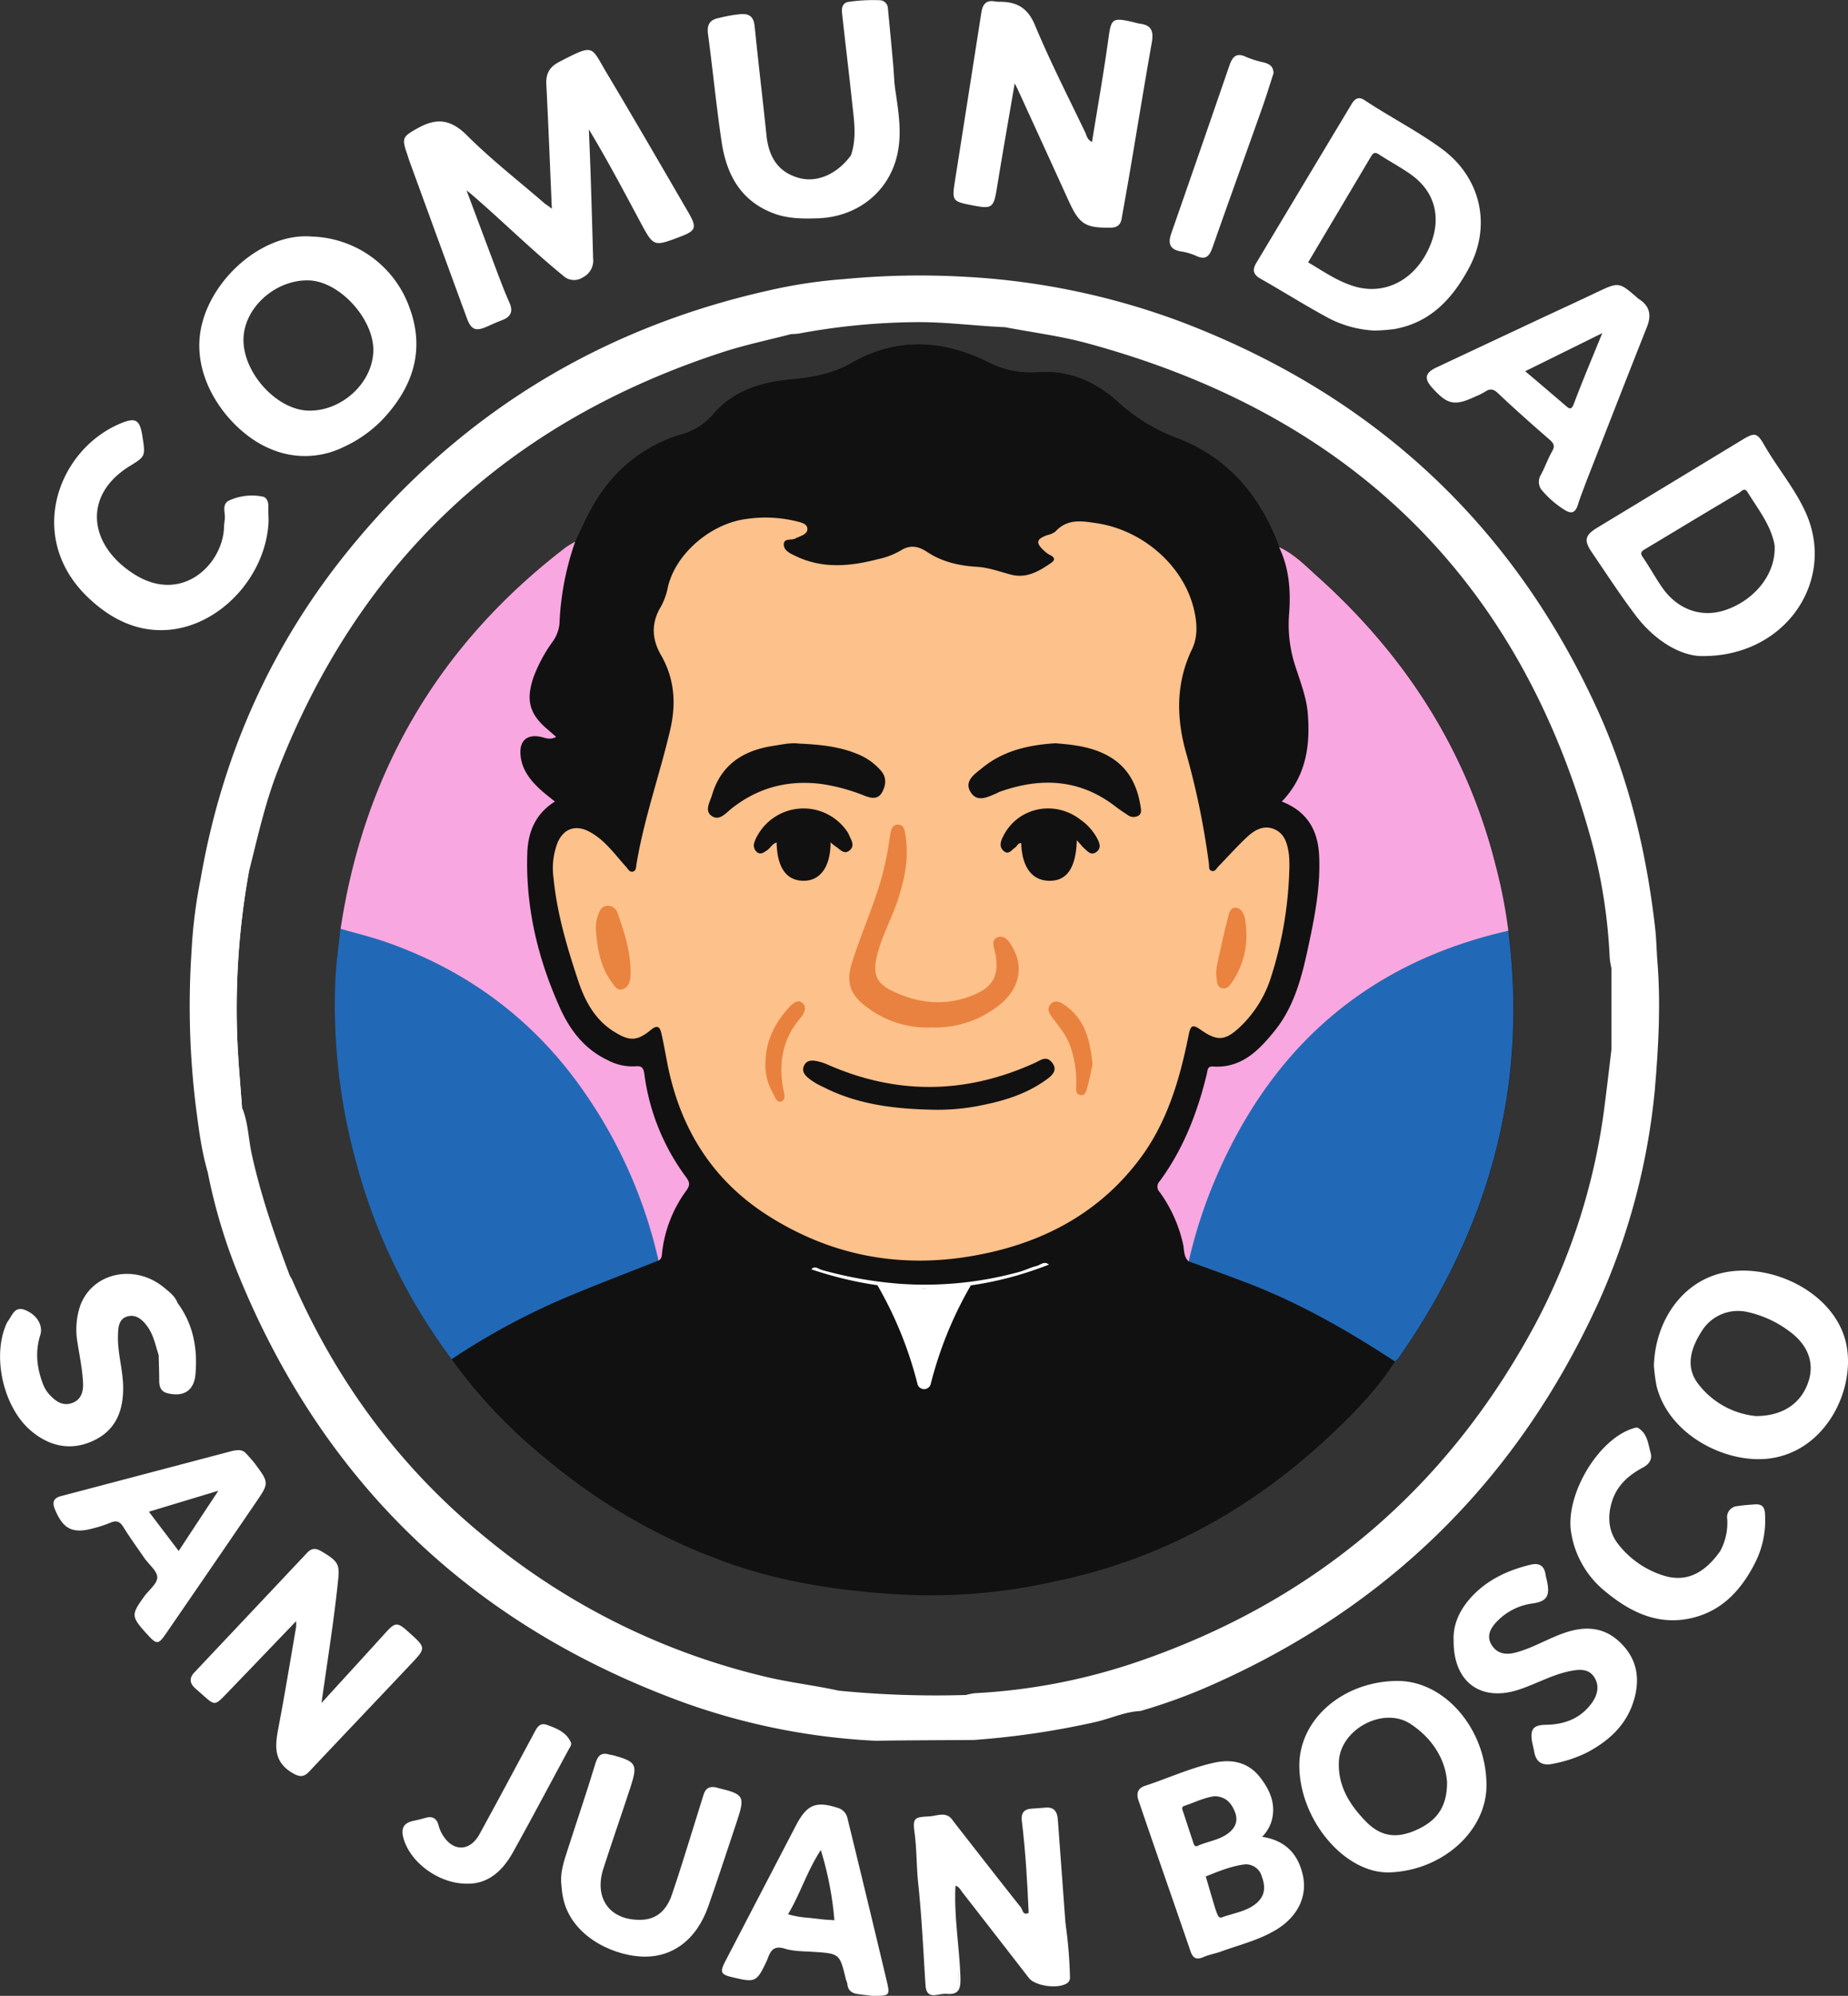 <svg xmlns="http://www.w3.org/2000/svg" viewBox="0 0 540.3 583.26"><rect x="0" y="0" width="540.3" height="583.26" fill="#333333" stroke="none"/><defs><style>.cls-1{fill:#fff;}.cls-2{fill:#111;}.cls-3{fill:#2169b7;}.cls-4{fill:#f9a7e0;}.cls-5{fill:#fdc18b;}.cls-6{fill:#e98240;}.cls-7{fill:#e98340;}.cls-8{fill:#e9823f;}.cls-9{fill:#ea833f;}.cls-10{fill:#e9813e;}</style></defs><g id="Capa_2" data-name="Capa 2"><g id="Capa_3" data-name="Capa 3"><path class="cls-1" d="M483.7,311.93a130.24,130.24,0,0,0,.73-22.85,47.68,47.68,0,0,1,.08-8.94c-.2-3.1-.27-6.22-.64-9.3-2.55-22.1-7.7-43.55-17-63.82C442,152.81,401.28,115.43,345.7,94.19a212.23,212.23,0,0,0-63.11-13.28,234.17,234.17,0,0,0-36,.67A145.69,145.69,0,0,0,224.26,85c-48.7,11-89.2,35.69-121,74.15C79.69,187.58,65,220.29,58.68,256.72c.53,1.21.12,2.4-.07,3.6a225.75,225.75,0,0,0-.47,65.61c.74,5.48,2.34,10.81,2.54,16.36a162.2,162.2,0,0,0,9.58,31.59c25,60.24,68.4,101.32,129.59,123.64a193.8,193.8,0,0,0,56.08,11.2c9.39-.15,18.79-.16,28.19-.23l.28,0,.24,0a239.89,239.89,0,0,0,35.64-5.25c4.39-1,8.56-3,13.14-3.22a160.41,160.41,0,0,0,20.22-7.32Q432,458.28,467.44,380.4a196.54,196.54,0,0,0,16.41-62.19A16.81,16.81,0,0,1,483.7,311.93Zm-14.45,10.3a185.25,185.25,0,0,1-20.56,65.09Q409.9,459.23,332.5,485.67A175.22,175.22,0,0,1,285,494.82a18.14,18.14,0,0,0-2.58.52,290.6,290.6,0,0,1-37.2-1.26c-6.91-1.53-13.95-2.33-20.86-3.94A201.65,201.65,0,0,1,141.57,449c-24.87-20.35-43.35-45.55-56.16-75a10,10,0,0,0-.64-1.09c-4.42-11.7-8.51-23.48-11.19-35.73-1-4.56-1-9.33-2.89-13.68a.19.19,0,0,0,.06.07c-.49-6.85-1.15-13.7-1.4-20.55a225.36,225.36,0,0,1,3.4-48.16c2.52-9.92,4.68-19.94,8.41-29.53,23.9-61.48,67.48-102,130.05-122.39,6.58-2.15,13.41-3.56,20.12-5.31a18.13,18.13,0,0,0,2.33-.17A195.11,195.11,0,0,1,267,94.15c9-.16,17.9,1.09,26.85,1.47,7.92,1.52,15.94,2.52,23.75,4.62,77.26,20.84,127.26,69.24,148.09,146.91A157.29,157.29,0,0,1,470.63,280a24.92,24.92,0,0,0,.5,2.93l0,23.79C470.52,311.9,469.91,317.06,469.25,322.23Z"/><path class="cls-1" d="M161.34,61c-.54-12.58-1-24.47-1.61-36.35-.17-3.23,1-5.14,3.83-6.6,10.47-5.4,9.08-4.59,14,3.58,8,13.39,15.83,26.92,23.68,40.42,2.63,4.53,2.26,5.4-2.6,7.22-7.55,2.84-7.56,2.85-11.47-4.46-4.83-9-9.64-18.11-15-27,.19,4.8.4,9.59.55,14.39q.38,11.69.69,23.35a5.44,5.44,0,0,1-3,5.5,4.64,4.64,0,0,1-5.77-.49c-9.23-7.52-17.69-15.92-26.7-23.68-.31-.27-.63-.52-1.55-1.26,2.84,7.56,5.41,14.45,8,21.32,1.45,3.82,2.84,7.67,4.51,11.39,1.28,2.85.35,4.35-2.33,5.33-1.45.53-2.85,1.2-4.27,1.82-3.23,1.42-4.57.88-5.81-2.52q-8.44-23-16.82-46c-.26-.72-.46-1.47-.72-2.2-1.56-4.5-1.09-4.88,3-7.2,5.57-3.17,9.76-2.81,14.57,2,7.14,7.13,15.18,13.36,22.84,20C159.84,59.86,160.37,60.23,161.34,61Z"/><path class="cls-1" d="M319.27,41.49c1.64-10.19,3.42-20.18,4.8-30.23.79-5.7,1.09-6.18,6.76-4.91.86.19,1.71.48,2.58.59,3.41.46,3.88,2.45,3.34,5.49-2.22,12.56-4.26,25.15-6.4,37.73-.77,4.6-1.62,9.18-2.42,13.77-.32,1.8-1.31,2.57-3.22,2.6-7.36.12-9.15-1-12.22-7.73q-7.41-16.27-14.87-32.54c-.21-.46-.45-.9-.95-1.91-1.84,10.76-3.62,20.85-5.27,31-.87,5.26-1.43,5.74-6.67,4.74-6.48-1.25-6.46-1.25-5.45-7.72Q283.12,28,286.92,3.65c.37-2.33,1.35-3.73,4-3.22a8.43,8.43,0,0,0,1.67.09c4.84.07,7.91,1.86,10,6.82,4.45,10.71,9.77,21.06,14.78,31.53C317.73,39.72,317.88,40.8,319.27,41.49Z"/><path class="cls-1" d="M119.67,89.75A31.28,31.28,0,0,0,91.3,69.14c-15.43-1.41-32.24,14.56-33,30.57C57.6,114,68.87,127,79,131.15a25.46,25.46,0,0,0,21.5-.54,37.2,37.2,0,0,0,11.81-8.51C120.86,112.74,124.3,102.08,119.67,89.75ZM90.1,120c-9.35-.29-19.19-11.25-18.91-21.06.26-9.14,9.43-17.28,19.12-17,9.09.29,19.22,11.52,18.83,20.88S99.7,120.27,90.1,120Z"/><path class="cls-1" d="M421.44,43.42c-7.16-5.22-15.1-9.24-22.47-14.14-1.82-1.21-2.9-.36-3.79,1.11q-13.94,23.19-27.84,46.39c-1.16,1.92-1.11,3.36,1.12,4.62,6.36,3.6,12.54,7.5,18.94,11A32.44,32.44,0,0,0,402,96.61a55.89,55.89,0,0,0,5.64-.44c10.73-1.89,17.2-9.1,22-18.15C436.15,65.63,432.8,51.68,421.44,43.42ZM417.32,73.5c-4.42,8.76-12.85,12.75-21.39,10.17-4.94-1.48-9.09-4.43-13.47-7q9.15-15.37,18.26-30.73c.62-1.06,1.1-1.69,2.42-.83,3.14,2.06,6.49,3.81,9.53,6C420.09,56.49,421.73,64.76,417.32,73.5Z"/><path class="cls-1" d="M527.92,149.76c-3.22-7.13-8.34-13.08-12.18-19.83-2-3.5-2.81-3.56-6.33-1.42q-21.2,12.86-42.4,25.69c-3.6,2.18-4,3.69-1.63,7.17,4.19,6.15,8.25,12.4,12.73,18.34,5.36,7.13,12.45,11.56,18.67,12C521.81,192.46,537,169.8,527.92,149.76Zm-9.07,11c-.23,7.83-6.46,15-14.77,17.64-6.62,2.09-13.33-.18-17.81-6.29-2.15-3-3.85-6.22-5.93-9.22-1-1.38-.33-1.84.73-2.47,9.12-5.46,18.23-11,27.38-16.39.7-.42,1.58-1.68,2.48-.21,3,4.89,6.7,9.42,7.86,15.24A7.57,7.57,0,0,1,518.85,160.8Z"/><path class="cls-1" d="M261.57,24.94c1,7.13,2.45,14.27.47,21.43-2.83,10.26-11.81,17.05-22.93,17.43-4.33.14-8.66.14-12.83-1.41C216.61,58.8,212.43,51.06,211,41.58c-1.57-10.51-2.59-21.1-4-31.64-.37-2.78.54-4.19,3.25-4.7a43.14,43.14,0,0,1,6.52-1.13c2.73-.1,3.63,1.15,3.89,3.75C221.72,18.44,223,29,224.1,39.58c.64,6.19,3.31,10.77,9.63,12.46,5.32,1.41,11.17-1.27,15.1-6.7,2-3,1.71-6.32,1.38-9.6C249.16,25.37,247.92,15,247,4.66c-.23-2.52.4-3.8,3.14-3.82,1.87,0,3.75-.33,5.63-.42s3.21.77,3.41,2.81c.74,7.23,1.33,14.47,2,21.7a.69.69,0,0,0,.1.19Z"/><path class="cls-1" d="M539.78,392.74c-3.21-15.11-22.42-24.29-36.82-20.6-11.37,2.92-19,14-19.41,26.92a50.42,50.42,0,0,0,.77,5.92c3.36,13.81,19,22.15,31.4,21.4C533.26,425.29,542.69,406.42,539.78,392.74Zm-11.07,11.09c-2.07,6.18-7.34,10-15.36,10a24.23,24.23,0,0,1-17-9.61c-3.59-4.85-2-10.14,1-14.9a12.47,12.47,0,0,1,13.37-5.94,31.8,31.8,0,0,1,12.55,5.76C528.61,393.07,530.56,398.29,528.71,403.83Z"/><path class="cls-1" d="M94,497.68c6.47-7.1,12.48-13.64,18.44-20.22,3.17-3.51,3.64-3.57,7.19-.36,4.92,4.44,5,4.48.42,9.29-9.85,10.45-19.77,20.84-29.62,31.3-1.73,1.84-3,1.6-5.14.32-5.56-3.41-4.82-8.2-3.83-13.41,1.85-9.68,3.43-19.41,5.11-29.12a10.6,10.6,0,0,0,0-1.7C79.73,480.9,73,487.94,66.18,495c-3.37,3.48-3.38,3.47-6.87.36-.75-.66-1.52-1.3-2.27-2-1.61-1.46-1.74-3-.22-4.6q16.51-17.49,33-35c1.31-1.39,2.53-1.36,4.12-.43,4.89,2.88,5.39,3.82,4.94,8.22C97.68,473.37,95.76,485.08,94,497.68Z"/><path class="cls-1" d="M479.05,87.33c-5.7-5-5.68-5-12.33-1.85-5.9,2.81-11.83,5.52-17.74,8.29q-14.53,6.81-29.06,13.64c-3.26,1.54-3.59,3.22-1.26,5.83,4.55,5.07,6.59,5.5,12.72,2.63a18,18,0,0,0,2.68-1.32c1.48-1,2.5-1,3.93.38,4.92,4.67,10,9.15,15.12,13.61,1.19,1.05,1.56,1.83.69,3.35-1.26,2.19-2.08,4.63-3.29,6.86a3.91,3.91,0,0,0,.59,4.86,28,28,0,0,0,6.31,5.38c2.06,1.32,3.2.83,3.92-1.48s1.71-4.75,2.58-7.12c5.86-14.95,11.68-29.92,17.61-44.85C482.93,92,482.3,89.34,479.05,87.33ZM460.15,118c-.76,2-1.42,1.4-2.48.49-3.79-3.25-7.58-6.49-11.75-10,7.41-3.66,14.6-7.2,22.54-11.14C465.45,104.73,462.67,111.3,460.15,118Z"/><path class="cls-1" d="M408.44,491.23c-16,.15-28.8,11.42-28.56,25.13.28,15.92,13.57,31.28,26.44,30.83,15.28-.55,28.4-12,28.29-25.67C434.48,505.19,422.3,491.1,408.44,491.23Zm5.5,43.63c-5.8,2.56-10.35,1.79-14.57-2.52-4.78-4.89-8.3-10.48-7.92-17.63.51-9.41,13-16.09,20.91-10.94,6.53,4.26,10.28,10.55,10.72,17C423.14,528.77,419.37,532.46,413.94,534.86Z"/><path class="cls-1" d="M380.91,548c-1.38-6.17-5.1-10.19-11.9-11.21a11.45,11.45,0,0,0,2.62-4.16c1.63-5.08-.21-9.37-3.25-13.26-3.49-4.46-8.31-5.37-13.53-4.21-6.9,1.53-13.35,4.52-20.06,6.72-2.22.73-2.59,2.32-1.94,4.22,5,14.71,10.17,29.4,15.22,44.12.69,2,1.69,2.62,3.74,1.73,1.61-.71,3.39-1,5.05-1.59,5.68-2.08,11.65-3.46,16.83-6.77C379.5,559.83,382.27,554.08,380.91,548Zm-30.68-8.57c-.84.37-1.13-.23-1.35-.95-1-3-2-6.08-3-9.1-.24-.69-.5-1.35.38-1.63,3-1,5.9-2.49,8.94-2.83,3.14.16,4.72,1.85,5.79,4.44s.33,4.58-1.65,6.21C356.7,537.71,353.25,538.07,350.23,539.39Zm17.6,16.33c-2.92,2.82-6.94,3.23-10.54,4.55-.88.32-1.18-.42-1.42-1-.37-.92-.67-1.87-.95-2.82-.81-2.7-1.59-5.41-2.39-8.12,3.69-1.48,7.35-3,11.32-3.51a4.77,4.77,0,0,1,5.06,3.53C369.9,551,370,553.6,367.83,555.72Z"/><path class="cls-1" d="M78.53,152.1c-.53,15.79-13.69,30.51-29,31.94-9.22.86-17.1-3.08-23.72-9.37-18.32-17.43-9.06-42.88,9-50.74,4.82-2.09,6.06-1.44,6.84,3.66.9,5.83.87,5.78-3.86,8.71-13.67,8.49-11.94,23.09,1.52,31.55,13.82,8.69,25.61-2.75,26.18-13.5,0-.89.13-1.78.23-2.66.21-1.89-1-4.35,1.31-5.44a16,16,0,0,1,9.78-1.12c1.11.2,1.62,1.41,1.65,2.63C78.44,149.31,78.49,150.87,78.53,152.1Z"/><path class="cls-1" d="M57.14,401.72c-.44,4.76-3.55,6.59-8.2,5.43-1.83-.46-2.36-1.8-2.39-3.48,0-2.55-.1-5.09-.16-7.64-.92-2.81-1.45-5.76-3.2-8.25-1.42-2-3.28-3.73-5.79-3.11-2.74.68-2.85,3.29-2.91,5.71-.14,5.25,1.58,10.29,1.52,15.55-.06,6.84-2.46,12.22-8.78,15.13-6.47,3-12.63,1.66-18-2.78-8.13-6.71-11.59-21.52-7.46-31.14A5.93,5.93,0,0,1,2.39,386c1.24-1.69,1.93-4.36,4.93-3.17,3.51,1.4,5.35,4.53,4.44,7.38-1.58,5-.94,9.86.94,14.6a9.69,9.69,0,0,0,2,3c1.75,1.82,3.72,3.19,6.49,2.16s3.21-3.7,3.08-6c-.2-3.86-1-7.68-1.6-11.52a22,22,0,0,1,.77-10.84c3.54-9.75,16-12.44,24.6-5.27,1.5,1.25,3.15,2.45,3.87,4.43C56.54,387,57.82,394.19,57.14,401.72Z"/><path class="cls-1" d="M74.82,428.12C74,427,73,425.91,72,424.82a2.89,2.89,0,0,0-2.68-1A8.33,8.33,0,0,0,68,424q-25.14,6.63-50.27,13.25c-2.26.6-2.42,2-1.69,3.78,2.39,5.84,5.16,7.24,11.16,5.62A37.93,37.93,0,0,0,32.27,445c1.77-.77,2.79-.37,3.8,1.26,1.93,3.1,4.08,6.08,6.16,9.09,1.33,1.9,3.78,3.79,3.75,5.65s-2.51,3.72-3.87,5.62c-3.79,5.27-3.75,5.76.65,10.7l.24.25c2.83,3.12,3.27,3.13,5.61-.29Q61.89,458,75.12,438.61C78.59,433.53,78.59,433.21,74.82,428.12ZM52.24,453.25l-8.71-11.47c6.81-2.06,13.25-4,20.31-6.13C59.76,441.82,56.07,447.43,52.24,453.25Z"/><path class="cls-1" d="M278.67,532.16c6.58,8.42,13.14,16.87,19.79,25.24.54.68.59,2.54,2.34,1.57.78-6.1-.31-12.13-.64-18.18-.15-2.88-.35-5.76-.72-8.61-.27-2.1.72-3.11,2.77-3.23.67,0,1.33,0,2-.05,4.1,0,4.42.07,4.68,4.17.63,9.83,1.63,19.63,2.11,29.46,0,.45-.16.73-.09.32,0-.25.41-.47.61-.72a130.93,130.93,0,0,1,1.3,15.58,1.94,1.94,0,0,1-.71,1.76c-2.45,1.88-9.38,1-11.27-1.4q-9.7-12.52-19.42-25c-.6-.76-1-1.74-2.09-2-.75,3.62-.42,7.27-.19,10.9.34,5.32,1.11,10.6,1.14,15.94,0,4,0,4-3.95,4.23-.78.05-1.53.33-2.31.31-2.32.22-2.89-1.38-3-3.13-.69-9.76-1.21-19.52-2.07-29.26-.41-4.65-.64-9.31-1-14-.29-4,.3-4.56,4.31-4.79C274.48,531.1,276.7,530.67,278.67,532.16Z"/><path class="cls-1" d="M425,479.44c-.23-4.44,1.6-8.6,4.63-12.1,4.71-5.46,11-8.42,17.89-10.08,2.63-.62,4,.4,4.39,3,.09.66.29,1.3.42,1.95.86,4.24-.1,5.81-4.37,6.4a17.56,17.56,0,0,0-10.16,5.11c-2,2-3.37,4.43-1.62,7.11,1.62,2.49,4.11,2.88,7.07,2.08,5.05-1.36,9.49-4.16,14.41-5.81,5.67-1.89,11-1.67,15.57,2.47,4.77,4.3,6.33,9.67,4.82,16-1.92,8-7.25,13-14.17,16.64a38.53,38.53,0,0,1-9.74,3.21c-3,.67-5-.22-5.58-3.48-.18-1.1-.52-2.16-.68-3.26-.51-3.44.55-4.57,4.08-4.63,5.35-.08,10-1.74,13.32-6.21,1.74-2.36,2.52-5.13.8-7.75s-4.62-2.23-7.28-1.68c-5.11,1.07-9.67,3.69-14.59,5.32C433,497.48,424.89,491.63,425,479.44Z"/><path class="cls-1" d="M164.06,550c-.16-3.2.85-6.16,1.8-9.12,2.73-8.51,5.64-17,8.22-25.53.76-2.53,1.89-3.3,4.29-2.55.31.1.66.09,1,.18,6.66,1.86,7.11,2.66,5,9.19-2.62,8-5.37,15.88-7.95,23.86-2.89,8.91,2.07,15.43,11.38,15,4.61-.24,7.23-3.26,8.61-7.24,2.37-6.88,4.45-13.86,6.64-20.8q1.35-4.24,2.65-8.52c.61-2,1.94-2.56,3.86-2.07l.32.11c7.75,1.85,8,2.41,5.51,9.93-2.79,8.25-5.43,16.55-8.34,24.75-3.47,9.79-10.67,15.18-19.87,14.57-8.88-.58-20.32-6.4-22.55-17.12C164.26,553.05,164.22,551.49,164.06,550Z"/><path class="cls-1" d="M259.23,578.82q-5.64-23.7-11.43-47.35a4,4,0,0,0-2.74-3.1c-6.43-2.11-9.08-1.06-12.23,4.89l-.62,1.18Q222.1,553.84,212,573.27c-1.59,3.08-1.22,3.77,2.06,4.54,6.86,1.64,7.15,1.49,10.13-4.8.14-.3.24-.61.36-.92.86-2.27,1.94-3.54,4.86-2.63,2.59.81,5.48.76,8.25.94,7.84.51,7.84.48,9.66,8.08a8.87,8.87,0,0,1,.42,1.26c.13,1.89,1.25,2.74,3,3,1.43.2,2.86.35,4.28.53C260.17,583.27,260.28,583.24,259.23,578.82ZM241.36,561c-1.34-.11-3.14-.37-5.4-.58a27,27,0,0,1-5.56-1c3.59-6,5.54-12.59,9.58-18.77a96.57,96.57,0,0,1,3.69,17.61c.11,1,.2,2,.28,2.91C243.3,561.12,242.41,561.06,241.36,561Z"/><path class="cls-1" d="M513.19,456.62c-3.91,7.72-9.36,13.87-18,16.09-10.09,2.59-18.48-1.47-26-7.75a27.68,27.68,0,0,1-9.8-16.88c-1.95-10.87,7.69-27.43,18.07-30.64.56-.18,1.09-.39,1.59-.07,2.63,1.67,2.82,4.61,3.55,7.22.55,2-.54,3.36-2.29,4.3-4.34,2.32-7.77,5.4-9.16,10.39-1.25,4.49-.74,8.68,2.17,12.24a27,27,0,0,0,13.3,9c6.32,1.86,11.62-.58,16.34-7.25,2.26-2.44,2.75-5.55,2.61-8.59-.12-2.58.73-3.57,3.11-4.11,6.1-1.38,7.22-.6,7,5.47a26.79,26.79,0,0,1-1.91,8.06C513.48,454.93,512.81,455.65,513.19,456.62Z"/><path class="cls-1" d="M136.11,550.48c-8-.16-16.06-6.2-18.08-13.05-.81-2.74-.34-4.58,2.68-5.27,1.18-.26,2.37-.52,3.53-.87,2.12-.64,3.43,0,4,2.22a9.57,9.57,0,0,0,1,2.42c3,5.28,8.11,5.35,11,0,5.32-9.69,10.51-19.44,15.75-29.17.85-1.57,1.63-3.51,3.9-2.69,2.77,1,5.64,2.08,7,5.08.34.75-.27,1.45-.64,2.14-5.38,9.91-10.63,19.89-16.12,29.74C147.05,546.66,142.72,550.77,136.11,550.48Z"/><path class="cls-1" d="M372.33,21.45c-1.13,3.45-2.18,6.92-3.4,10.34-4.79,13.51-9.68,27-14.42,40.51-.92,2.6-2,3.8-4.85,2.45a17.17,17.17,0,0,0-4.44-1.28c-3.32-.58-3.76-2.45-2.76-5.31q8.55-24.51,17-49.06c.84-2.43,2-3.89,4.92-2.43a31.72,31.72,0,0,0,5.36,1.64C371.28,18.76,372.37,19.56,372.33,21.45Z"/><path class="cls-1" d="M58.68,256.72c1,1,.72,2.36.52,3.49-2.21,12.5-2.73,25.1-2.64,37.76A203.65,203.65,0,0,0,61,339.17c.23,1.08.62,2.17-.34,3.12-1.83-6.33-2.61-12.85-3.45-19.35A240.65,240.65,0,0,1,56,278,146.38,146.38,0,0,1,58.68,256.72Z"/><path class="cls-1" d="M261.57,24.94l-.26,1.92H261c-.73-7.57-1.55-15.13-2.16-22.7-.23-2.84-1.59-3.69-4.16-3.29a10.42,10.42,0,0,1-2.61.38c-5-.57-5,.78-4.59,5.23.95,10.12,2.39,20.18,3.46,30.29.32,3,.46,6.18-2.13,8.56,1.75-5.14.86-10.33.31-15.5-.92-8.72-2-17.42-2.94-26.13-.18-1.63.31-3,2.1-3.18A49.23,49.23,0,0,1,257,.06a2.47,2.47,0,0,1,2.6,2.45q.81,8.28,1.56,16.58C261.3,21,261.42,23,261.57,24.94Z"/><path class="cls-1" d="M311.52,562.13l-.35,2.88-.29,0c-.51-6.71-.82-13.44-1.59-20.13-.5-4.4-.22-8.86-1.19-13.21-.89-4-3.94-1.54-6-2s-2.22,1.23-2.11,2.77c.56,8.29,1.42,16.56,1.57,24.89,0,.85.35,1.52-.81,1.67-.39-9-.91-17.94-2-26.87-.26-2.19.56-3.4,2.79-3.57,1.33-.1,2.66-.15,4-.29,2.63-.28,3.58,1.15,3.74,3.5Q310.41,546.93,311.52,562.13Z"/><path class="cls-1" d="M278.67,532.16c-2.39-.71-4.85-.54-7.29-.58-2,0-2.82.77-2.81,2.76,0,9.08,1.14,18.07,1.82,27.1.4,5.29.55,10.6.93,15.89.13,1.84-.38,4.26,2.65,4.47a.73.73,0,0,1,0,1.15c-2.3.48-3.24-.53-3.38-2.8-.64-9.94-1.09-19.91-2.14-29.81-.52-4.94-.4-9.9-1.07-14.83-.58-4.24,0-4.47,4.26-4.69C274.07,530.7,276.8,529.15,278.67,532.16Z"/><path class="cls-1" d="M483.84,318.21c-1.13-1.49-.68-3.25-.49-4.8,1.23-10,.33-20.08.6-30.11,0-1.07-.35-2.24.56-3.16C485.6,292.85,484.94,305.54,483.84,318.21Z"/><path class="cls-1" d="M513.19,456.62c-1.28-1.82.77-3,.91-4.61s1.09-3.43,1.14-5.16c0-2,1.23-4.63-1-5.86s-4.81-.23-7.11.55c-1.63.55-1,2.24-1.14,3.52-.23,3-.07,6.21-3.06,8.23A17.31,17.31,0,0,0,505,444a3.25,3.25,0,0,1,3.09-3.87c1.63-.26,3.29-.37,4.95-.49,2.05-.16,2.94.72,3,2.88A27.58,27.58,0,0,1,513.19,456.62Z"/><path class="cls-1" d="M274,583c0-.38,0-.77,0-1.15,6.39-.22,6.87-.77,5.93-7.59a124.69,124.69,0,0,1-1.28-20.15c0-1.06-.4-2.26.71-3.08-.49,8.93,1.13,17.74,1.43,26.63.12,3.42-.26,5.43-4.22,5A11.51,11.51,0,0,0,274,583Z"/><path class="cls-1" d="M69.35,303c.25,6.85.91,13.7,1.4,20.55a.19.19,0,0,1-.06-.07h0c-1.46-1.61-.82-3.75-1.19-5.59-.69-3.34-.63-6.83-.87-10.25a216.1,216.1,0,0,1,0-26.57,189,189,0,0,1,3.43-26.6c.22-1.14.41.29.69.39A225.36,225.36,0,0,0,69.35,303Z"/><path class="cls-2" d="M441,272c5.95,46-5.75,87.39-32.15,125a4.88,4.88,0,0,1-1,.85c-4.62,7.25-10.48,13.48-16.61,19.42-23.15,22.41-50.12,37.91-81.84,44.65a164.21,164.21,0,0,1-47.11,4c-18.87-1.17-37.49-4.09-55.16-11.36a171.71,171.71,0,0,1-47.6-28.42,149.41,149.41,0,0,1-27.43-28.95,168.36,168.36,0,0,1-28-57.77,172.77,172.77,0,0,1-6-53.11c.21-5,1-9.95,1.47-14.93Q110,202.41,165.35,160a27.75,27.75,0,0,1,2.82-1.7c2.37-4.86,4.47-9.87,7.64-14.3a43.28,43.28,0,0,1,23.23-17,18.62,18.62,0,0,0,9.41-5.84c5.92-7,14.05-9.46,22.72-10.28,6.24-.59,12.14-1.54,17.75-4.77,13.05-7.5,26.46-6.91,39.73-.4a27,27,0,0,0,14.4,3.09c9.21-.75,17.05,2.56,23.72,8.59A53.63,53.63,0,0,0,344,128c15.2,5.72,24.44,17,30,31.8,4.43,2,7.78,5.51,11.3,8.66,25.68,23.06,43.66,50.9,52.1,84.61A148,148,0,0,1,441,272Z"/><path class="cls-2" d="M407.8,397.84c-4.62,7.25-10.48,13.48-16.61,19.42-23.15,22.41-50.12,37.91-81.84,44.65-3.38-.54-6.5.9-9.73,1.4a173.7,173.7,0,0,1-28.86,2.3c-20.89-.26-41.37-3.24-61.09-10.5a5.77,5.77,0,0,0-2.59-.54,171.71,171.71,0,0,1-47.6-28.42,149.41,149.41,0,0,1-27.43-28.95c-.07-1.76,1.51-2.07,2.55-2.72A227.44,227.44,0,0,1,178,373.21c4.69-1.72,9.53-3.11,13.88-5.67a2.2,2.2,0,0,0,.37-.38,2.87,2.87,0,0,0,.46-1.37c0-.12,0-.22.05-.34a38.12,38.12,0,0,1,6.43-17c1.21-1.73,1-3.18-.14-4.86a71.16,71.16,0,0,1-11.46-28.25c-.32-1.76-.85-2.82-2.87-2.89-7.81-.26-13.44-4.49-17.66-10.55-7-10-10-21.51-12.35-33.25a85.23,85.23,0,0,1-1.42-19.27c.14-5.08,1.51-9.69,5.27-13.27,1.59-1.51,1.27-2.49-.18-3.77-3.65-3.23-6.85-6.77-7-12-.13-4,2-6,5.93-5.9a8.43,8.43,0,0,0,2.3.14c.22-.16.22-.35,0-.55-6.2-5.9-7.14-10.72-3.64-18.56a28.1,28.1,0,0,1,3-5.55c3.45-4.52,4-9.75,4.4-15.12.48-5.77,1.38-11.51,4.76-16.47,2.37-4.86,4.47-9.87,7.64-14.3a43.28,43.28,0,0,1,23.23-17,18.62,18.62,0,0,0,9.41-5.84c5.92-7,14.05-9.46,22.72-10.28,6.24-.59,12.14-1.54,17.75-4.77,13.05-7.5,26.46-6.91,39.73-.4a27,27,0,0,0,14.4,3.09c9.21-.75,17.05,2.56,23.72,8.59A53.63,53.63,0,0,0,344,128c15.2,5.72,24.44,17,30,31.8,2.93,3.24,3.49,7.33,3.91,11.41a41.38,41.38,0,0,1,0,6.68,53.89,53.89,0,0,0,3.21,21.32,39.09,39.09,0,0,1,.38,25.91,23.62,23.62,0,0,1-3.61,6.75c-.78,1.05-1,1.94.31,2.8,8.22,5.48,9.18,13.74,8.3,22.53a144.3,144.3,0,0,1-6.73,32.67,40.16,40.16,0,0,1-12.27,18c-3,2.57-6.42,4.49-10.52,4.59a3.44,3.44,0,0,0-3.71,3,88.26,88.26,0,0,1-12.52,29c-.88,1.3-1.32,2.54-.38,4a47.64,47.64,0,0,1,7,17.42l.09.5a1.84,1.84,0,0,0,.45.83l.24.29c4.3,2.93,9.43,3.82,14.19,5.55,15.44,5.62,29.66,13.51,43.42,22.35C406.59,396,407.56,396.61,407.8,397.84Z"/><path class="cls-3" d="M408.8,397a4.88,4.88,0,0,1-1,.85c-13.87-9.09-28.22-17.28-43.79-23.17-5.49-2.08-11-4.07-16.53-6.09a4.58,4.58,0,0,1-.21-2.68c.09-.52.23-1,.37-1.57,5.25-19.61,13.48-37.79,26.69-53.35,11.37-13.38,24.7-24.34,41-31.45A122.18,122.18,0,0,1,437.09,272c1.26-.29,2.55-1,3.86-.09C446.9,317.91,435.2,359.34,408.8,397Z"/><path class="cls-3" d="M192.54,368.37c-8.55,3.38-17.14,6.66-25.63,10.19a204,204,0,0,0-34.86,18.64,168.36,168.36,0,0,1-28-57.77,172.77,172.77,0,0,1-6-53.11c.21-5,1-9.95,1.47-14.93,1.19-.83,2.39-.23,3.53.06a118.81,118.81,0,0,1,48.26,24.84c17.17,14.62,28.55,33.06,36.6,53.84,1.52,3.95,2.79,8,4,12a25.41,25.41,0,0,1,.83,3.28A6,6,0,0,1,192.54,368.37Z"/><path class="cls-4" d="M441,272c-42.4,9.61-70.7,35.47-86.82,75.36a142.25,142.25,0,0,0-6.32,19.92c-.11.45-.22.89-.33,1.35-1.56-1.42-1.25-3.49-1.68-5.25a41.18,41.18,0,0,0-6.79-15,2.24,2.24,0,0,1,0-3.18c6.94-9.44,11.08-20.14,13.79-31.44.26-1.09.11-2.18,1.83-2.08,8.27.53,13.33-4.68,17.95-10.38,6.14-7.58,8.23-16.85,10.18-26.08,1.78-8.36,3.31-16.8,2.85-25.42-.39-7.26-3.54-12.7-10.9-15.56,7-7.23,8.36-16.12,7.61-25.62-.37-4.69-2.08-9.06-3.5-13.47a39,39,0,0,1-2-15.42c.56-6.85.12-13.54-2.92-19.86,4.43,2,7.78,5.51,11.3,8.66,25.68,23.06,43.66,50.9,52.1,84.61A148,148,0,0,1,441,272Z"/><path class="cls-4" d="M200.61,348a37.68,37.68,0,0,0-7,17.77c-.14,1,0,2-1.08,2.64-.09-.41-.18-.81-.28-1.21a139.61,139.61,0,0,0-21.11-47.59c-14.58-21.25-34.19-35.93-58.48-44.37-4.29-1.49-8.72-2.55-13.09-3.81Q110,202.41,165.35,160a27.75,27.75,0,0,1,2.82-1.7,82.18,82.18,0,0,0-4.6,24.06,11,11,0,0,1-2.23,5.48,43.55,43.55,0,0,0-5.43,10.27c-2.2,6.62-1.07,10.64,4.24,15.1.73.62,1.45,1.27,2.45,2.15-1.72.91-3,.35-4.36,0-4.17-.92-6.46,1.1-6.05,5.39s3,7.53,6.17,10.32c1.24,1.1,2.56,2.1,3.87,3.18-5.67,3.55-7.87,8.82-8.07,15.21-.5,15.85,3.13,30.83,9.59,45.16,2.94,6.5,7.17,12,13.89,15.18a15.3,15.3,0,0,0,8,1.82c1.72-.17,2.46.17,2.74,2.19a64.47,64.47,0,0,0,12.2,30.19C201.73,345.57,201.77,346.4,200.61,348Z"/><path class="cls-5" d="M376.93,254.93a112.85,112.85,0,0,1-5.36,30.75,34.17,34.17,0,0,1-9.13,14.53c-4.3,4-6.59,4.1-11.39.73-2.39-1.67-2.95-1.37-3.55,1.65-2.56,12.83-6.24,25.33-14.14,35.93-11,14.76-26.08,23.48-44,27.51-22.86,5.15-44.44,2-64.35-10.48-16.79-10.49-26.35-26-30-45.3-.52-2.72-1-5.45-1.62-8.16-.42-1.94-1.12-2.74-3.1-1.11-4.08,3.37-6.31,3.3-10.79.5-5.62-3.53-8.52-9-10.5-15-3.26-9.79-6.18-19.68-7.18-30A20.8,20.8,0,0,1,163,246.3c1.75-4.14,5.27-5.38,9.25-3.28,4.57,2.41,7.45,6.61,10.8,10.31.57.62,1,1.68,2.08,1.36.88-.25.83-1.32.93-2,2.2-13.39,6.79-26.18,9.87-39.34,1.8-7.66,1.31-15-2.68-21.92-2.74-4.75-2.88-9.43,0-14.19a19.3,19.3,0,0,0,2-5.59c2.24-9.88,12.68-18.73,23.08-20a38.28,38.28,0,0,1,14.89.78c1.15.31,2.71.67,2.83,2,.13,1.55-1.49,2-2.64,2.55-.2.11-.46.11-.62.24-1.13.91-3.71-.22-3.63,2,.07,1.77,2,2.58,3.48,3.29,7.89,3.79,16,3,24.1.89a22.35,22.35,0,0,0,6.5-2.46c2.9-1.86,5.29-1.32,7.89.4,4.39,2.9,9.37,4,14.53,4.31,3.38.2,6.51,1.37,9.72,2.23,4.74,1.29,8.4-.93,12-3.42,1.13-.78,1-1.58-.28-2.21a6.85,6.85,0,0,1-1.64-1.13c-2.75-2.44-2.56-3.54.73-4.74a6,6,0,0,0,2.41-1.06c3.47-3.8,7.68-3.08,12.08-2.41,13.56,2.05,25.47,12.52,28.43,25.32.89,3.85,1.14,7.85-.59,11.47-4.86,10.12-4.62,20.42-1.58,30.88a226.91,226.91,0,0,1,6.52,31.94c.1.74-.15,1.74.83,2s1.32-.68,1.85-1.22c2.79-2.88,5.47-5.87,8.38-8.62,2.15-2,4.76-3.63,7.84-2.44,3.34,1.29,4.08,4.49,4.5,7.62A38,38,0,0,1,376.93,254.93Z"/><path class="cls-1" d="M306.67,369.57c-23,9-46.16,9.22-69.48,1.37,1.07-1.17,2.08-.11,3,.16a117.64,117.64,0,0,0,23.4,4.11A104.29,104.29,0,0,0,298,371.7c1.7-.46,3.3-1.3,5-1.71C304.17,369.71,305.31,368.39,306.67,369.57Z"/><path class="cls-6" d="M272.27,300.27a29.27,29.27,0,0,1-18.74-5.87c-4.76-3.45-6.25-7.09-4.56-12.63,2.75-9,6.81-17.63,9.19-26.8a101.75,101.75,0,0,0,2.07-10.77c.2-1.38.52-3.23,2.32-3.22s2,1.84,2.2,3.26c1.1,7-.44,13.69-2.77,20.22-1.84,5.12-4.48,9.93-5.68,15.3-1.1,4.94,0,7.64,4.48,9.8,8,3.86,16.21,4.61,24.48.94,5.19-2.31,6.77-5.69,5.86-11.33-.3-1.85-1.72-4.56.65-5.29s3.74,1.88,4.75,3.91c3,6,.84,12.5-5.71,16.95A30.12,30.12,0,0,1,272.27,300.27Z"/><path class="cls-2" d="M233.56,217.3c6.1.29,12.18.82,17.86,3.37a17.52,17.52,0,0,1,6.11,4.52c1.71,1.95,1.54,4.06.46,6.18-1.23,2.42-3.29,1.9-5.2,1.18a55.47,55.47,0,0,0-12.45-3.42c-9.89-1.28-18.7,1-26.5,7.19-1.68,1.34-3.53,3.68-5.76,2.14s-.48-4.14.1-6.12c2.63-9,9.31-13.11,18.07-14.4C228.65,217.58,231.07,217,233.56,217.3Z"/><path class="cls-2" d="M308.53,217.21c5.57.43,11.06,1.07,16,4,5.49,3.28,8,8.42,8.94,14.48.14.93.4,2.11-.69,2.72a2.86,2.86,0,0,1-3.14-.28c-1.11-.74-2.24-1.45-3.29-2.27-10.56-8.27-22.1-8.79-34.27-4.39-.21.07-.39.23-.59.31-2.67,1.13-5.8,2.88-7.75-.36s1.34-5.29,3.44-7C293.33,219.36,300.75,217.7,308.53,217.21Z"/><path class="cls-2" d="M272.6,324.3c-11.07-.23-21.93-1.5-32-6.68a19.22,19.22,0,0,1-4.52-2.78c-.93-.86-1.61-1.85-1.09-3.22.6-1.57,1.94-1.81,3.29-1.61a14.94,14.94,0,0,1,3.79,1.15c20.29,8.9,40.47,8.59,60.59-.59,1.44-.66,3.05-2,4.6-.41,1.92,1.94,1,3.64-.86,5-5.62,4.24-12.12,6.37-18.91,7.74A63.37,63.37,0,0,1,272.6,324.3Z"/><path class="cls-2" d="M314.83,245.55c-.26,8.16-2.95,11.9-8,11.85s-8-3.85-8.27-11c-1-.08-1.15.9-1.76,1.28-1,.66-1.92,2.28-3.36,1s-.88-2.8-.15-4.27c4.23-8.49,15.05-10.8,22.72-4.79a15.9,15.9,0,0,1,4.81,5.46c.67,1.35,1.25,2.76-.26,3.89s-2.48-.09-3.46-.95C316.43,247.41,315.89,246.71,314.83,245.55Z"/><path class="cls-2" d="M242.84,246.16c0,7-2.92,11.13-7.67,11.23-5.15.12-7.95-3.71-8.11-11.16-1.29.32-1.78,1.58-2.76,2.23s-1.86,1.43-3,.56a2.61,2.61,0,0,1-.66-3.06,9.23,9.23,0,0,1,1-2.1,15.42,15.42,0,0,1,26-.91,5.08,5.08,0,0,1,.51.87c.59,1.5,1.91,3.15.37,4.59-1.72,1.62-3-.35-4.31-1.11A12.36,12.36,0,0,1,242.84,246.16Z"/><path class="cls-7" d="M174.21,271.62a12.44,12.44,0,0,1,.66-4.28c.5-1.32,1.09-2.51,2.65-2.64a3.05,3.05,0,0,1,3.07,2.21c2.09,6,4.06,12,3.73,18.48-.08,1.63-.72,3.26-2.36,3.72S179.6,288,178.84,287C175.45,282.45,174.66,277.08,174.21,271.62Z"/><path class="cls-8" d="M319.42,311.07c-.42,1.9-.86,4.3-1.51,6.64-.27,1-.56,2.53-2,2.32-1.65-.25-1.24-1.9-1.25-3a31.46,31.46,0,0,0-1.9-11.76c-1.14-2.85-3-5.15-4.84-7.54-.93-1.25-2.08-2.75-.8-4.2,1.41-1.6,3-.64,4.45.39C317.27,298,318.74,304.08,319.42,311.07Z"/><path class="cls-9" d="M364.43,273a24.4,24.4,0,0,1-4.1,13.86c-.71,1.08-1.6,2.4-3.19,1.9-1.38-.44-1.32-1.95-1.48-3.1-.31-2.36.39-4.63.88-6.9.74-3.46,1.52-6.92,2.42-10.35.35-1.33.6-3.24,2.37-3.15,1.51.07,2.31,1.73,2.66,3.12A30.64,30.64,0,0,1,364.43,273Z"/><path class="cls-10" d="M223.76,311.3c0-7.08,2.75-12.26,6.87-16.83,1-1.13,2.57-2.56,4-1.33s.42,3.17-.66,4.43c-5.13,6-6.34,12.94-5,20.55.23,1.27,1,3.32-.66,3.82-1.27.37-1.84-1.61-2.47-2.75A16.52,16.52,0,0,1,223.76,311.3Z"/><path class="cls-1" d="M284,375.36a111.6,111.6,0,0,0-7.32,15,114.4,114.4,0,0,0-4.54,14,2,2,0,0,1-3.92,0,112.43,112.43,0,0,0-11.85-29.05l13.81,1.25Z"/></g></g></svg>